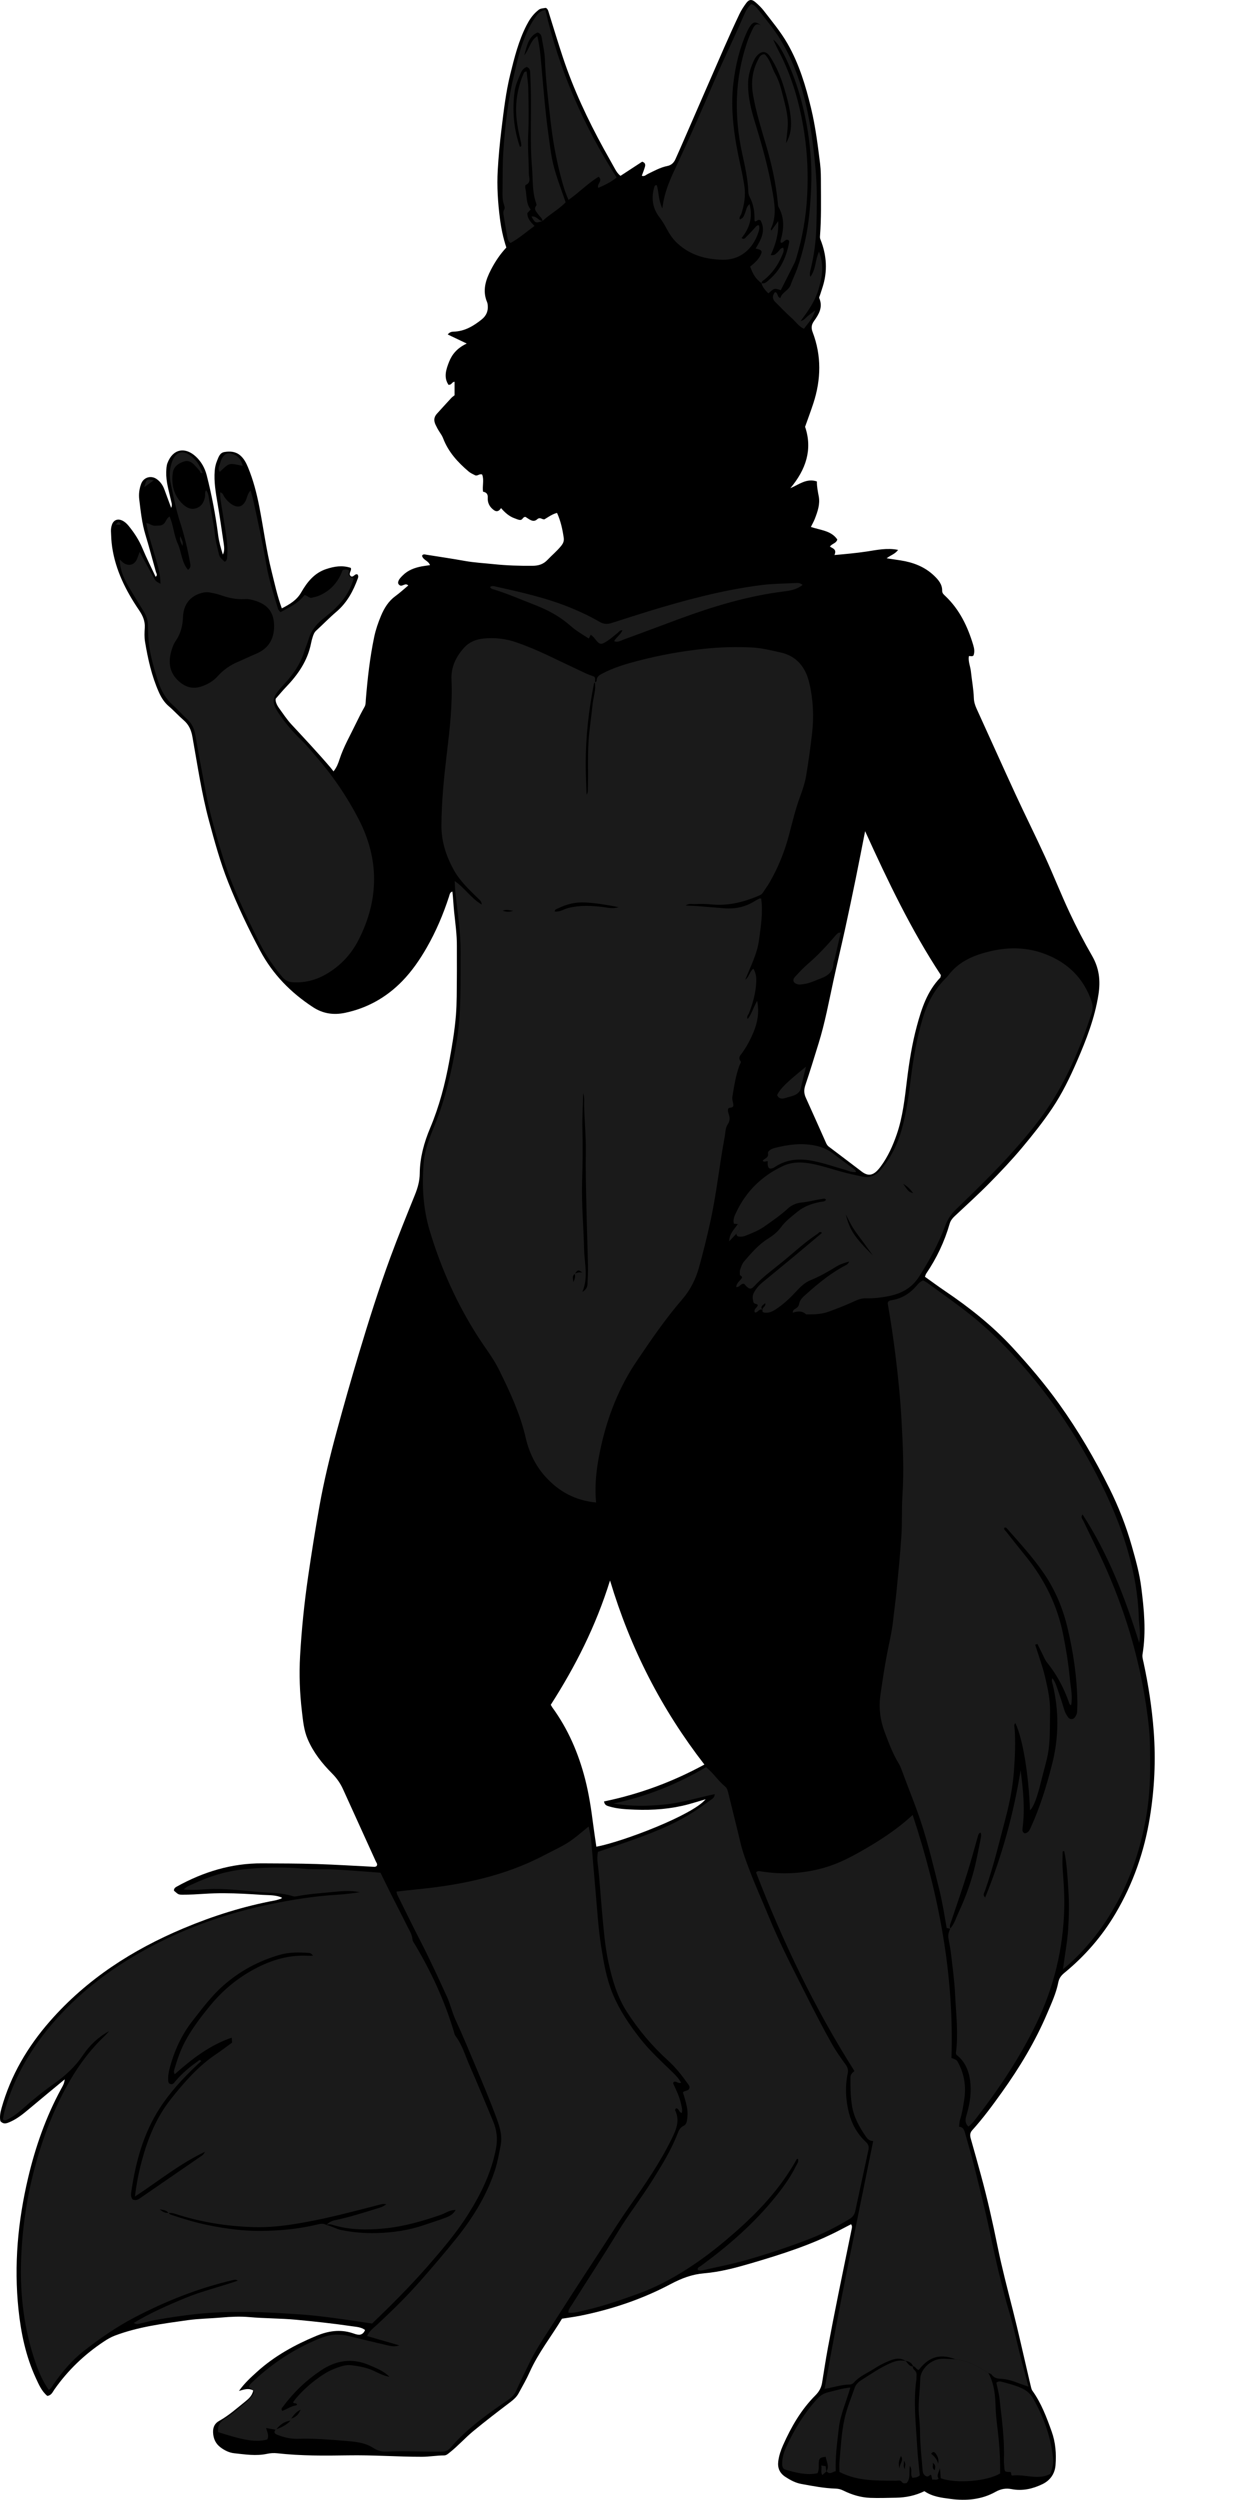 <?xml version="1.0" encoding="utf-8"?>
<!-- Generator: Adobe Illustrator 24.1.2, SVG Export Plug-In . SVG Version: 6.00 Build 0)  -->
<svg version="1.1" id="Layer_1" xmlns="http://www.w3.org/2000/svg" xmlns:xlink="http://www.w3.org/1999/xlink" x="0px" y="0px"
	 viewBox="0 0 1350.72 2704.46" enable-background="new 0 0 1350.72 2704.46" xml:space="preserve">
<g>
	<path d="M274.09,2586.18c-4.93-2.77-9.43-1.25-15.48,0.5c6.31-8.76,12.93-14.67,19.42-20.56c18.94-17.19,41.1-29.35,64.54-39.09
		c12.45-5.18,25.47-7.32,38.96-2.87c4.42,1.46,9.82,3.92,13.16-2.4c0.14-0.27,0.17-0.6,0.31-1.08c-4.18-3.12-9.39-3.29-14.16-3.99
		c-20.04-2.95-40.17-5.13-60.35-7.02c-16.91-1.58-33.87-1.36-50.78-2.87c-9.81-0.88-19.84-0.42-29.78,0.46
		c-12.25,1.09-24.59,1.16-36.8,2.88c-26.64,3.75-53.35,7.09-78.75,16.68c-4.09,1.54-7.79,3.69-11.42,6.07
		c-21.37,14.07-39.52,31.43-54.21,52.41c-1.85,2.65-3.03,6.1-7.51,6.8c-6.1-4.98-9.27-12.41-12.52-19.46
		c-10.81-23.49-16.02-48.48-18.71-74.09c-5.06-48.17-0.65-95.63,10.46-142.61c7.91-33.46,19.19-65.66,35.66-95.95
		c1.51-2.77,3.42-5.52,3.92-10.41c-13.63,11.3-26.17,21.56-38.54,32c-6.64,5.6-13.37,11.03-21.45,14.41
		c-3.09,1.29-6.34,2.5-9.59-1.12c-1.03-4.35-0.21-9.11,1.17-14.03c9.97-35.64,28.29-66.64,52.5-94.25
		c39.84-45.45,89.27-77.22,144.61-100.45c31.98-13.42,64.87-23.79,98.99-30.13c1.63-0.3,3.21-0.87,4.79-1.36
		c0.92-0.29,2.07-0.18,2.6-1.65c-6.61-2.99-13.84-2.56-20.85-2.98c-6.96-0.42-13.94-0.9-20.89-1.23c-13.95-0.66-28-0.86-41.92,0.06
		c-7.96,0.53-15.9,1-23.87,0.97c-4.6-0.02-4.6-0.23-9.29-4.3c-0.26-2.46,1.48-3.63,3.21-4.58c28.7-15.88,59.19-25.22,92.24-25.03
		c19.65,0.12,39.31,0.11,58.95,0.73c20.9,0.67,41.79,2.03,62.68,3.05c0.61,0.03,1.24-0.35,1.89-0.55c1.95-1.98,0.18-3.77-0.55-5.38
		c-11.78-26.05-23.68-52.05-35.48-78.08c-2.92-6.44-6.84-11.99-11.88-17.06c-10.84-10.88-20.29-22.77-26.42-37.18
		c-4.14-9.74-5.01-19.97-6.21-30.13c-2.35-19.85-3.09-39.86-1.96-59.79c1.64-28.84,4.57-57.58,8.75-86.2
		c3.69-25.31,7.68-50.54,12.18-75.72c4.85-27.2,11.37-53.99,18.59-80.6c7.66-28.21,15.65-56.35,24.05-84.35
		c10.51-35.02,21.49-69.92,34.12-104.24c8.38-22.77,17.52-45.26,26.6-67.76c3.02-7.49,5.14-14.88,5.22-23.11
		c0.18-17.15,4.67-33.49,11.3-49.24c9.86-23.41,16.21-47.81,20.77-72.74c2.99-16.35,5.79-32.76,7.1-49.32
		c1.05-13.24,0.83-26.58,0.99-39.88c0.14-11.63-0.06-23.26,0.02-34.89c0.09-12.34-1.66-24.55-2.94-36.76
		c-0.76-7.27-1.01-14.58-1.9-22.16c-2.75,0.78-2.91,3.12-3.57,5.17c-6.26,19.33-14.15,37.97-24.27,55.6
		c-7.47,13.01-16.03,25.45-26.45,36.15c-17.06,17.54-37.84,29.27-61.93,34.3c-12.03,2.51-23.57,1.08-34.41-5.98
		c-24.19-15.75-43.72-35.6-57.39-61.17c-12.88-24.08-24.51-48.71-34.61-74.09c-8.63-21.69-14.76-44.13-20.82-66.6
		c-8.05-29.87-12.47-60.49-17.93-90.88c-1.29-7.17-3.85-13.06-9.53-17.93c-5.54-4.75-10.41-10.27-16.01-15.03
		c-4.85-4.13-8.2-9.41-10.83-15.35c-7.73-17.49-11.84-35.93-14.93-54.64c-0.81-4.88-0.56-9.99-0.26-14.97
		c0.45-7.35-2.21-13.14-6.34-19.22c-14.1-20.78-25.3-42.99-28.99-68.24c-0.82-5.58-1.06-11.26-1.27-16.9c-0.09-2.28,0.29-4.7,1-6.87
		c1.7-5.24,6.17-7.06,11.1-4.77c2.78,1.29,5.01,3.32,6.91,5.65c6.13,7.49,11.36,15.47,15.11,24.52
		c4.31,10.37,9.42,20.41,14.26,30.78c2.43-2.02,0.75-3.7,0.29-5.33c-3.75-13.44-7.34-26.94-11.38-40.3
		c-3.79-12.51-5.09-25.39-6.68-38.25c-0.7-5.67,0.08-11.33,2.06-16.7c2.68-7.27,10.9-9.58,17.1-5.01c3.89,2.87,6.45,6.65,8.09,11.15
		c2.35,6.45,4.75,12.87,7.33,19.86c1.46-3.4,0.26-5.83-0.3-8.41c-2.18-10.04-5.4-19.92-5.05-30.4c0.11-3.35,0.17-6.7,1.38-9.84
		c6.08-15.77,19.35-17.31,30.59-6.94c5.93,5.47,9.83,12.4,11.87,20.41c5.43,21.27,9.51,42.77,12.33,64.54
		c0.92,7.13,2.9,14.13,5.12,21.16c1.99-3.88,1.5-7.94,0.92-11.9c-2.11-14.45-4.19-28.9-6.63-43.3c-2-11.81-4.1-23.55-3.1-35.63
		c0.31-3.72,1.07-7.2,2.48-10.61c1.65-4.01,2.98-8.69,7.85-9.51c5.95-1,11.98-0.77,17.06,3.46c4.25,3.54,6.62,8.24,8.68,13.2
		c5.62,13.57,9.27,27.69,12.1,42.08c4.62,23.46,7.6,47.23,13.42,70.46c3.3,13.19,6.09,26.53,11.04,39.94
		c8.36-4.38,16.01-8.68,20.97-17.31c6.34-11.02,14.14-21,27.11-25.26c8.68-2.85,17.31-4.33,26.54-1.26
		c1.46,3.08-3.41,6.36,0.27,9.18c2.82,1.26,4.12-3.29,6.98-2.06c0.99,1.21,0.99,2.59,0.54,3.84c-5,13.94-11.77,26.65-23.34,36.5
		c-7.6,6.46-14.53,13.69-21.9,20.43c-2.11,1.93-2.96,4.36-3.77,6.86c-0.71,2.21-1.32,4.47-1.76,6.75
		c-3.71,19.01-14.22,34.08-27.35,47.69c-3.45,3.58-6.6,7.45-10.91,12.34c-0.57,2.83,1.09,6.77,3.69,10.34
		c4.31,5.91,8.34,12.12,13.29,17.46c14.26,15.39,28.62,30.68,42.25,46.63c1.08,1.26,2.04,2.61,3.32,4.24
		c3.53-4.38,5.13-8.83,6.51-13.09c4.44-13.71,11.7-26.06,17.86-38.94c2.87-6,5.91-11.93,9.18-17.72c1.43-2.53,1.2-5.09,1.41-7.71
		c1.86-22.85,4.39-45.63,9.09-68.08c1.62-7.76,4.27-15.41,7.33-22.74c3.47-8.3,8.13-15.96,15.73-21.47c4.8-3.48,9.18-7.55,13.8-11.4
		c-3.09-3.09-5.64,0.86-8.54,0.14c-1.58-0.66-2.73-2.12-2.4-3.79c0.59-3.03,2.91-5.18,5-7.27c5.62-5.64,12.77-8.26,20.41-9.73
		c2.82-0.54,5.69-0.84,9.03-1.33c-1.62-4.93-7.46-5.37-8.58-10.16c0.94-2.14,2.98-1.43,4.93-1.11c13.76,2.21,27.56,4.21,41.27,6.68
		c10.49,1.89,21.09,2.42,31.65,3.53c13.91,1.47,27.86,1.87,41.85,1.75c6.31-0.06,11.51-1.61,16.05-6.39
		c4.79-5.04,10.2-9.49,14.63-14.93c2.22-2.72,3.49-5.27,2.95-9.01c-1.33-9.2-3.27-18.16-7.26-26.92c-5.31,1.45-9.32,4.41-13.45,6.9
		c-2.68,0.75-4.69-3.01-8.12,0.11c-4.28,3.89-8.58-0.23-12.46-2.61c-2.81-0.5-3.08,3.25-5.7,3.26c-2.13,0.01-3.82-0.99-5.69-1.61
		c-6.18-2.05-10.86-6.27-15.18-11.24c-2.23,3.59-4.8,4.29-7.64,2.27c-4.66-3.31-7.1-7.87-6.73-13.7c0.22-3.51-1.3-5.63-5.08-6.29
		c-1-6.15,1.35-12.53-0.95-18.54c-2.9-1.36-5.13,2.05-7.71,0.73c-2.36-1.21-4.88-2.29-6.87-3.98c-11.8-9.98-22.04-21.18-27.67-35.95
		c-0.93-2.44-2.44-4.71-3.9-6.91c-1.66-2.5-3.05-5.08-4.32-7.82c-2.09-4.49-1.79-8.31,1.53-11.94c5.16-5.65,10.27-11.35,15.48-16.96
		c1.12-1.21,2.55-2.12,3.58-2.95c0-5.32,0-9.94,0-14.6c-2.78-0.13-2.95,3.59-6.56,3.3c-5.4-8.05-2.69-16.42,0.54-24.7
		c3.39-8.7,9.27-15.31,19.19-19.97c-7.55-3.6-13.86-6.61-20.55-9.81c1.83-2.4,3.93-3,6.15-3.05c11.96-0.28,21.52-5.96,30.53-13.16
		c5.18-4.15,7.29-9.32,6.56-15.78c-0.11-0.98-0.25-2.01-0.64-2.91c-5.34-12.57-1.58-24.07,4.22-35.27
		c4.45-8.59,9.77-16.62,16.59-23.9c-3.37-10.19-5.56-20.63-6.91-31.07c-2.25-17.47-3.42-35.12-2.39-52.76
		c0.85-14.57,2.2-29.13,3.97-43.62c2.46-20.1,4.73-40.27,9.59-59.97c4.46-18.07,8.97-36.16,17.54-52.91
		c2.92-5.71,6.32-10.94,11.17-15.16c3.32-2.89,3.32-2.9,9.8-3.81c2.33,1.25,2.67,3.6,3.37,5.83c4.95,15.87,9.77,31.79,15,47.57
		c11.44,34.52,26.85,67.3,44.31,99.14c4,7.29,8.19,14.48,12.17,21.78c1.45,2.66,3.04,5.14,5.92,7.44
		c7.86-5.13,15.85-10.35,23.49-15.34c3.7,1.22,3.56,3.6,2.88,5.91c-0.91,3.11-2.15,6.13-3.3,9.36c2.93,1.01,4.61-1.08,6.49-1.98
		c6.9-3.32,13.58-7.11,21.19-8.63c4.29-0.85,7-3.54,8.72-7.33c3.02-6.67,5.94-13.37,8.86-20.08c14.62-33.53,29.17-67.1,43.85-100.6
		c5.34-12.18,10.83-24.29,16.54-36.3c1.98-4.17,4.57-8.12,7.31-11.85c3.09-4.2,6.02-4.48,10.04-1.02c3.26,2.81,6.45,5.84,9.06,9.25
		c8.91,11.6,18.34,22.82,25.66,35.59c12.54,21.9,19.71,45.74,25.53,70.05c4.73,19.72,7.23,39.85,9.73,59.95
		c0.9,7.24,0.86,14.63,0.88,21.95c0.07,18.65,0.44,37.31-0.98,55.93c-0.1,1.34-0.14,2.42,0.39,3.75c6.93,17.19,8.04,34.66,2.19,52.4
		c-0.83,2.53-1.66,5.06-2.45,7.6c-0.39,1.25-1.33,2.8-0.92,3.74c4.13,9.63-0.36,17.25-5.62,24.61c-2.73,3.82-3.44,7.21-1.62,11.97
		c9.77,25.55,9.24,51.39,0.81,77.19c-2.68,8.21-5.73,16.3-8.94,25.36c8.35,24.58,0.84,46.45-15.97,66.46
		c9.28-3.91,17.48-11.06,28.73-7.36c-0.02,5.97,1.09,11.09,2.05,16.27c1.55,8.43-1.27,16.47-4.3,24.27
		c-1.07,2.75-2.57,5.33-4.23,8.71c10.34,3.53,22.06,3.89,28.61,13.62c-1.32,4.36-5.68,4.24-8.01,7.61c2.76,1.94,7.87,2.86,4.87,9.18
		c12.24-1.1,23.66-2.13,35.04-3.84c10.98-1.65,21.96-4.18,33.88-1.74c-3.37,4.61-8.14,5.7-12.4,9.09
		c5.39,0.81,10.12,1.49,14.84,2.22c13.76,2.13,26.37,6.84,36.6,16.68c4.61,4.44,8.77,9.25,8.66,16.17
		c-0.04,2.79,1.75,4.16,3.41,5.74c15.44,14.64,24.22,33.05,30.22,53.09c1.19,3.98,1.69,7.71,0.21,11.33
		c-1.66,1.42-3.23,0.19-4.94,0.62c-0.97,5.7,1.63,11.04,2.21,16.6c0.99,9.57,2.86,19.04,3.16,28.71c0.12,3.99,1.26,7.78,2.96,11.5
		c14.1,30.84,27.92,61.81,42.13,92.59c10.45,22.64,21.63,44.94,32,67.62c9.13,19.95,17.18,40.4,26.48,60.27
		c7.46,15.94,15.57,31.63,24.37,46.87c7.75,13.42,9.31,26.9,6.91,42.11c-3.99,25.3-13.1,48.67-23.18,71.89
		c-7.7,17.74-16.09,35.06-26.92,51.15c-10.05,14.93-21.22,28.96-32.78,42.74c-11.14,13.27-23.04,25.85-35.19,38.16
		c-12.15,12.31-25.01,23.92-37.62,35.77c-2.48,2.33-4.38,4.78-5.36,8.18c-5.56,19.33-14.11,37.28-25.4,53.93
		c-0.54,0.8-0.73,1.84-1.31,3.36c7.19,5.11,14.34,10.42,21.71,15.4c26.55,17.94,51.54,37.74,73.3,61.37
		c17.79,19.32,34.75,39.27,50.11,60.68c20.82,29.02,38.72,59.69,54.58,91.56c9.92,19.94,18.01,40.65,24.13,62.17
		c4.18,14.73,8.31,29.45,10.25,44.6c3.08,24.07,5.43,48.24,1.43,72.48c-0.51,3.07,0.4,5.88,1.04,8.82
		c5.34,24.72,9.18,49.62,11.06,74.9c2.31,31.03,0.83,61.69-4.11,92.38c-5.99,37.24-18.13,72.15-37.3,104.58
		c-14.53,24.57-33.04,45.84-55.08,63.96c-3.48,2.86-5.85,5.67-6.78,10.4c-2.31,11.78-7.39,22.7-12.07,33.7
		c-12.94,30.46-29.9,58.59-49.12,85.44c-10.07,14.07-20.3,28.01-31.94,40.84c-2.62,2.88-2.59,5.73-1.6,9.19
		c3.76,13.09,7.37,26.23,10.97,39.37c6.94,25.3,12.66,50.89,17.88,76.6c4.77,23.47,10.85,46.6,16.74,69.8
		c5.72,22.54,10.73,45.26,16.04,67.9c1.21,5.16,2.37,10.34,3.64,15.48c0.31,1.26,0.74,2.6,1.49,3.64
		c9.6,13.41,15.27,28.66,20.77,44.01c4.24,11.83,5.13,24.03,4.19,36.37c-0.71,9.34-5.8,16.5-14,20.5
		c-10.56,5.14-21.8,7.79-33.8,5.42c-5.96-1.18-11.47-0.17-17.16,3.01c-15.05,8.42-31.64,9.86-48.43,7.66
		c-9.82-1.28-19.88-2.4-28.53-8.41c-9.73,4.78-20,6.91-30.67,7.08c-9.33,0.15-18.67,0.53-27.98,0.16
		c-10.06-0.4-19.67-3.26-28.69-7.71c-2.75-1.36-5.33-2.18-8.44-2.28c-12.66-0.38-25.07-2.79-37.49-5.07
		c-6.36-1.17-11.91-4.18-17.22-7.65c-6.17-4.03-8.65-9.67-7.65-17.1c0.81-6.03,2.73-11.71,5.14-17.13
		c8.82-19.86,19.6-38.54,35.1-54.04c3.94-3.94,6.32-8.28,7.19-13.67c2.01-12.44,3.89-24.91,6.19-37.3
		c3.57-19.27,7.36-38.51,11.23-57.73c4.78-23.77,9.75-47.5,14.59-71.26c0.32-1.57,0.73-3.27-0.7-5.07c-3.38,1.76-6.9,3.55-10.39,5.4
		c-31.05,16.43-64.3,27-97.84,36.84c-16.62,4.87-33.45,9.37-50.61,10.8c-13.39,1.12-24.7,5.49-36.4,11.69
		c-30.69,16.26-63.44,27.29-97.52,34.18c-6.49,1.31-13.09,2.14-20.07,3.26c-11.54,19.2-25.7,36.97-34.99,57.78
		c-3.52,7.88-7.88,15.38-12.01,22.98c-2.09,3.85-5.23,6.69-8.77,9.37c-13.51,10.24-26.97,20.57-40.06,31.34
		c-8.98,7.38-16.7,16.21-25.88,23.42c-1.85,1.45-3.45,3.03-6.04,3.04c-7.98,0.02-15.85,1.46-23.88,1.47
		c-26.61,0.02-53.16-2.02-79.79-1.56c-25.62,0.45-51.26,0.61-76.81-2.25c-3.58-0.4-7.39-0.17-10.92,0.59
		c-11.98,2.58-23.85,0.65-35.7-0.62c-5.29-0.57-10.18-2.97-14.54-6.19c-5.47-4.04-7.96-9.51-8.26-16.28
		c-0.24-5.57,1.77-9.87,6.52-12.49c10.26-5.67,18.92-13.45,27.97-20.71C268.94,2595.3,272.87,2592.11,274.09,2586.18z
		 M936.32,899.21c-3.34,16.91-6.59,33.84-10.04,50.72c-3.79,18.53-7.67,37.04-11.72,55.51c-4.05,18.48-8.48,36.87-12.5,55.35
		c-4.93,22.69-9.14,45.56-16.02,67.79c-4.71,15.23-9.36,30.47-14.45,45.57c-1.61,4.77-1.51,8.91,0.53,13.4
		c7.28,16.02,14.4,32.11,21.57,48.17c0.8,1.8,1.52,3.47,3.3,4.79c11.99,8.94,23.82,18.09,35.76,27.08
		c6.26,4.71,11.27,4.33,16.68-1.12c1.4-1.41,2.65-2.98,3.83-4.58c7.77-10.52,13.03-22.28,17.28-34.59
		c6.55-18.99,8.65-38.86,11.06-58.56c2.42-19.83,5.54-39.42,10.73-58.7c5.13-19.06,11.19-37.63,25.31-52.33
		c0.39-0.4,0.33-1.22,0.7-2.74C986.26,1006.29,960.94,953.36,936.32,899.21z M762.38,1909.03
		c-46.51-60.07-80.01-125.34-102.14-199.19c-15.38,49.55-37.62,93.14-64.14,134.53c0.72,1.23,1.14,2.11,1.7,2.89
		c17.06,23.41,28.26,49.49,35.46,77.43c4.15,16.1,6.61,32.48,8.71,48.94c1.03,8.11,2.31,16.19,3.48,24.29
		c28.45-5.34,104.42-34.27,118.26-51.38c-6.29,1.87-12.27,3.77-18.32,5.41c-19.11,5.17-38.63,6.66-58.31,5.87
		c-9.25-0.37-18.57-0.76-27.58-3.43c-2.6-0.77-5.19-1.39-5.74-5.46C691.6,1941.12,727.53,1927.99,762.38,1909.03z"/>
	<path fill="#1A1A1A" d="M643.76,737.88c1.16,0.09,1.98-0.55,1.98-1.59c0.01-3.99,2.62-5.72,5.71-7.36
		c12.44-6.63,25.85-10.58,39.37-14.1c23.5-6.11,47.32-10.44,71.53-12.94c17.28-1.79,34.51-2.27,51.8-1.38
		c10.31,0.53,20.3,3.09,30.38,5.29c18,3.92,27.36,16.39,31.28,32.66c4.35,18.09,5.23,36.67,3.05,55.42
		c-1.76,15.19-3.81,30.3-6.37,45.37c-1.28,7.57-3.66,14.78-6.33,21.96c-5.1,13.73-8.5,27.99-12.22,42.14
		c-4.76,18.15-11.76,35.34-21.13,51.56c-2.15,3.72-4.79,7.16-7.09,10.8c-1.36,2.15-3.58,2.98-5.69,3.86
		c-15.87,6.57-32.19,10.57-49.58,8.95c-5.94-0.56-11.97-0.76-17.92-0.43c-3.2,0.17-6.68-1.01-10.47,1.56
		c4.99,0.25,9.27,0.36,13.53,0.69c9.6,0.73,19.19,1.61,28.79,2.34c12,0.91,23.13-1.74,33.29-8.3c1.39-0.89,2.91-1.58,4.4-2.31
		c0.25-0.12,0.64,0.02,1.74,0.08c2.16,15.08-0.32,30-2.33,44.97c-2.06,15.25-9.28,28.67-14.82,42.76c4.18-2.88,4.32-8.42,8.7-11.89
		c2.78,4.51,3.34,9.23,3.15,14.09c-0.46,11.76-3.52,22.92-7.77,33.82c-0.78,2.01-3.04,3.8-1.51,6.51
		c4.35-5.37,5.96-12.24,10.27-19.63c2.45,13.03,0.28,23.58-3.89,33.7c-3.29,7.98-7.33,15.64-12.42,22.71
		c-1.81,2.52-4.69,4.98-1.7,8.78c1.06,1.35-0.57,3.1-1.14,4.62c-4.08,10.97-5.82,22.47-7.68,33.95c-0.56,3.45,1.11,6.53,1.06,9.48
		c-0.7,3.52-4.44,1.24-5.63,3.62c-0.67,2.29,0.28,4.49,0.94,6.67c1.12,3.71,0.84,6.77-1.51,10.27c-2.57,3.82-2.36,8.86-3.21,13.41
		c-5.76,31-8.94,62.43-15.85,93.24c-3.57,15.9-7.42,31.72-11.77,47.43c-3.61,13.04-9.37,24.74-18.28,35.05
		c-18.31,21.19-34.07,44.27-49.69,67.46c-18.66,27.71-30.64,58.19-37.98,90.56c-4.55,20.06-7.59,40.35-5.58,61.79
		c-22.4-2.13-40.22-11.73-54.8-27.84c-11-12.15-17.83-26.59-21.44-42.3c-5.95-25.89-17.08-49.56-28.7-73.18
		c-6.22-12.66-14.87-23.6-22.44-35.32c-23.25-36.02-40.55-74.79-52.81-115.79c-7.14-23.88-8.42-48.46-6.43-73.15
		c1.13-14.06,6.4-27.14,11.7-40.07c11.93-29.1,18.72-59.46,23.9-90.39c5.38-32.11,4.08-64.34,4.38-96.6
		c0.2-22.02-3.27-43.68-5.69-65.45c-0.4-3.6-0.43-7.25-0.7-12.22c11.05,7.54,17.69,18.69,29.25,25.41c-0.27-3.83-2.44-5.15-4.2-6.88
		c-9.75-9.54-19.7-18.86-26.36-31.1c-8.08-14.86-13.14-30.29-13.06-47.49c0.12-26.32,2.75-52.37,5.89-78.45
		c3.18-26.41,6.18-52.87,4.98-79.6c-0.6-13.29,4.76-24.49,13.62-34.31c5.74-6.36,12.95-9.14,21.06-9.97
		c12.05-1.23,23.88,0.1,35.37,4.06c11.34,3.9,22.36,8.57,33.2,13.66c13.85,6.51,27.62,13.19,41.48,19.69
		c3.27,1.53,6.73,2.65,9.83,3.85c1.63,2.07,0.66,4.11,0.75,6.04c-0.39,0.52-1.01,1-1.12,1.57c-5.66,28.64-8.95,57.53-8.93,86.74
		c0.01,11.05,0.62,22.11,0.95,33.16c1.11-1.3,1.28-2.58,1.33-3.87c0.82-20.88-0.7-41.81,1.56-62.69c1.14-10.53,2.62-21.01,3.7-31.54
		C642.29,753.62,645.29,745.96,643.76,737.88z M621.9,1377.99c3.54-1.47,4.71-1.65,8.32-1.28c-4.27-3.2-4.92-3.09-8.1,1.46
		c-3.51,2.52-1.66,5.91-1.53,9.02C621.67,1384.22,623.28,1381.31,621.9,1377.99z M631.11,1182.73c-0.07,12.93-1.13,25.78-0.76,38.74
		c0.54,18.6,0.25,37.24-0.31,55.87c-0.75,24.89,1.58,49.75,2.14,74.63c0.34,14.99,4.83,30.06-1.91,45.78c4-2.54,5.41-5.14,5.55-8.26
		c0.31-6.64,0.69-13.29,0.54-19.92c-0.48-22.6-1.29-45.19-1.76-67.79c-0.39-18.61-0.86-37.23-0.57-55.83
		c0.26-16.65-1.43-33.19-1.81-49.8C632.12,1191.68,632.82,1187.13,631.11,1182.73z M669.6,981.45c-12.99-2.6-24.69-4.5-36.56-5.1
		c-10.13-0.51-19.77,1.8-28.83,6.3c-1.4,0.69-3.68,0.92-3.83,3.49c5.62,0.68,9.82-2.58,14.55-3.79c12.45-3.18,24.99-2.61,37.57-1.08
		C657.71,981.9,662.89,983.48,669.6,981.45z M555.4,985.31c-3.51-0.17-6.97-1.92-11.28,0.02
		C548.61,986.83,552.07,986.64,555.4,985.31z"/>
	<path fill="#1A1A1A" d="M118.19,2197.38c-11.87,6.37-21.2,15.38-28.4,26.05c-8.36,12.39-18.89,22.12-30.96,30.61
		c-12.24,8.62-23.85,18.06-35.03,28.03c-4.97,4.43-10.34,8.35-16.37,11.28c-1.22,0.59-2.42,1.02-4.37-0.34
		c0.64-3.07,1.15-6.59,2.11-9.98c11.29-39.9,32.54-73.91,60.74-104.04c30.63-32.72,66.71-57.7,106.57-77.7
		c37.98-19.05,77.86-32.44,119.38-41.07c24.41-5.08,49-8.95,73.93-10.42c7.93-0.47,15.82-1.51,23.71-2.65
		c-10.64-2.3-21.32-1.05-31.93-0.02c-12.23,1.19-24.51,2.03-36.6,4.43c-1.27,0.25-2.74,0.32-3.94-0.07
		c-11.87-3.86-24.34-3.55-36.5-4.56c-18.87-1.57-37.74-4.24-56.78-3.06c-7.93,0.49-15.87,1.16-24.98,0.34
		c3.48-3.55,7.3-4.67,10.69-6.25c17.27-8.08,35.38-13.68,54.34-15.61c21.51-2.19,43.08-2.73,64.72-0.67
		c11.57,1.1,23.3,0.31,34.93,0.93c15.85,0.85,31.67,2.23,48.39,3.45c3.87,7.88,7.73,15.9,11.73,23.86
		c5.51,10.97,11.22,21.84,16.63,32.86c2.46,5.02,5.81,9.69,6.28,15.62c0.15,1.83,1.6,3.61,2.62,5.31
		c17.61,29.51,31.92,60.49,41.89,93.43c0.57,1.9,0.92,4.05,2.06,5.57c7.33,9.71,10.52,21.39,15.33,32.26
		c8.74,19.75,16.83,39.79,25.21,59.7c3.95,9.4,5.23,18.78,3.32,29.16c-4.79,26.03-16.06,49.16-29.9,71.24
		c-12.4,19.79-27.47,37.55-42.76,55.13c-19.44,22.35-40.32,43.29-61.54,63.57c-14.51-2.11-28.54-4.33-42.63-6.16
		c-11.52-1.5-23.07-2.92-34.66-3.68c-19.21-1.26-38.45-2.59-57.69-2.71c-18.84-0.12-37.71,0.31-56.52,2.41
		c-14.55,1.62-28.99,3.77-43.37,6.37c-5.22,0.94-10.33,2.47-15.52,3.6c-2.18,0.47-4.44,1.5-7.56-0.47
		c17.7-10.77,36.16-18.8,54.75-26.58c18.62-7.79,38.35-12.37,57.78-19.12c-1.8-1.44-3.15-1.14-4.42-0.85
		c-37.78,8.75-73.49,22.85-107.79,40.87c-19.24,10.11-36.93,22.4-54.01,35.69c-12.99,10.11-23.48,22.54-32.9,35.94
		c-1.52,2.16-2.51,4.74-5.4,6.48c-6.28-9.07-10.72-19.04-14.29-29.41c-12.28-35.62-16.88-72.45-15.66-109.9
		c1.11-34.27,5.95-68.1,14.85-101.34c6.9-25.78,15.85-50.71,27.65-74.63c12.44-25.24,27.66-48.49,48.28-67.92
		C115.21,2200.82,116.65,2199.05,118.19,2197.38z M182.32,2394.26c-1.94-3.09-5.04-3.14-9.41-4.05c3.6,3.18,6.36,4.25,9.65,3.78
		c0.56,1.35,1.7,1.81,3.01,2.25c13.15,4.4,26.43,8.38,40.02,11.15c18.83,3.83,37.96,6.35,57.09,6.17
		c20.13-0.19,40.3-2.04,60.03-6.74c3.55-0.85,7.07-1.91,10.5,0.36c5.54,1.09,10.36,4.2,15.95,5.37c12.74,2.66,25.55,3.68,38.53,3.34
		c17.67-0.47,34.96-3,51.72-8.8c7.82-2.7,15.77-5.07,23.47-8.06c3.76-1.46,7.6-3.39,10.26-8.08c-6.5-0.14-10.79,3.38-15.63,5.06
		c-20.09,6.98-40.39,12.87-61.7,14.9c-18.6,1.77-37.03,1.77-55.1-3.67c-2.67-0.8-5.1-1.38-7.64,0.06c2.58-2.7,5.49-4.5,9.32-5.28
		c15.64-3.19,30.81-8.16,46.06-12.79c3.31-1,6.69-2.03,9.59-4.49c-2.91-0.85-5.4-0.01-7.97,0.67c-9.31,2.46-18.66,4.75-27.98,7.17
		c-19.28,5.02-38.72,9.35-58.33,12.74c-16.34,2.83-32.92,4.67-49.52,4.15c-28.97-0.91-57.43-5.41-85.05-14.52
		C186.92,2394.2,184.67,2393.91,182.32,2394.26z M146.04,2376.37c1.79-14.56,4.28-27.13,7.71-39.64
		c6.57-23.95,15.79-46.48,31.39-66.08c14.53-18.26,29.8-35.73,49.45-48.81c5.76-3.84,11.23-8.12,16.61-12.03
		c-0.15-1.94-0.27-3.42-0.41-5.33c-23.94,8.17-43.24,23.18-61.62,39.51c-1.39-2.09-0.88-3.76-0.42-5.32
		c3.03-10.19,6.36-20.25,11.38-29.71c7.38-13.87,16.8-26.26,26.68-38.4c12.53-15.39,27.21-28.14,44.45-38.02
		c19.09-10.95,39.24-17.76,61.56-16.68c1.83,0.09,3.67,0.01,5.89,0.01c-1.25-2.16-2.84-2.91-4.42-3.03
		c-10.65-0.82-21.31-0.92-31.68,2.08c-22.67,6.56-42.98,17.42-60.79,33.07c-12.85,11.29-22.92,24.94-33.38,38.24
		c-12.1,15.38-19.95,32.88-24.93,51.74c-1.21,4.57-1.81,9.12-1.4,13.81c0.13,1.45,0.95,2.46,2.31,2.92
		c1.38,0.47,2.62,0.03,3.61-0.96c0.7-0.7,1.28-1.52,1.93-2.28c6.93-8.19,15.03-15.06,23.8-21.17c1.11-0.77,2.16-2.71,4.04-0.47
		c-1.48,1.36-2.95,2.69-4.39,4.05c-15.27,14.43-29.54,29.76-40.9,47.5c-17.17,26.82-25.41,56.8-30.11,87.93
		c-0.53,3.54-1.39,7.24,1.22,10.3c4.34,1.81,7.1-0.83,10.11-2.9c21.88-15.08,43.79-30.11,65.67-45.19c0.65-0.45,0.99-1.34,2.6-3.64
		C194.13,2341.1,171.81,2359.55,146.04,2376.37z"/>
	<path fill="#1A1A1A" d="M1028.7,2086.71c-1.26-0.26-2.51-0.52-4.09-0.85c-2.46-13.95-4.65-28.05-8.09-41.91
		c-5.69-22.89-11.18-45.81-18.31-68.33c-6.53-20.61-14.95-40.49-22.33-60.76c-0.91-2.49-1.95-4.98-3.33-7.23
		c-6.45-10.57-10.68-22.15-15.04-33.62c-4.89-12.86-6.59-26.39-4.63-40.1c2.15-15.1,4.39-30.21,7.28-45.19
		c2.26-11.73,5.18-23.32,6.42-35.25c1.1-10.56,2.68-21.08,3.7-31.64c1.95-20.15,4.02-40.31,5.32-60.51
		c0.94-14.61,0.18-29.33,1.14-43.94c1.77-26.92,0.45-53.78-1.01-80.61c-1.28-23.55-3.63-47.04-6.56-70.48
		c-2.35-18.79-5.09-37.49-8.39-56.13c-0.1-0.56,0.39-1.23,0.68-2.05c0.72-0.4,1.53-1.17,2.43-1.29c11.02-1.48,19.94-6.64,27.29-14.9
		c2.17-2.44,4.23-5.19,7.9-6.68c1.46,0.85,3.25,1.68,4.8,2.82c15.82,11.63,31.99,22.81,47.29,35.09
		c26.31,21.1,49.2,45.64,70.41,71.86c25,30.9,46.41,64.09,64.73,99.28c14.3,27.47,26.52,55.83,34.93,85.72
		c6.41,22.79,10.59,45.94,11.27,69.66c0.25,8.52,2.4,16.98,0.44,27.63c-15.55-49.65-33.63-96.21-61.29-138.87
		c-2.41,3.2-0.05,5.03,0.81,6.85c8.23,17.44,17.11,34.6,24.88,52.24c17.6,39.94,30.87,81.28,39.09,124.24
		c3.06,16.01,5.56,32.1,7.13,48.27c1.28,13.18,1.13,26.53,1.2,39.8c0.11,19.3-1.12,38.54-4.58,57.56
		c-5.69,31.27-15.18,61.24-30.35,89.33c-8.42,15.58-18.01,30.32-29.4,43.84c-8.75,10.39-18.06,20.26-29.95,29.93
		c1.86-15.32,4.65-29.04,5.56-42.99c0.93-14.29,1.19-28.62,0.25-42.86c-0.92-13.98-1.49-28.11-4.52-42.08
		c-1.19,0.45-1.68,0.55-1.68,0.65c-0.04,6.27-0.45,12.57,0.03,18.8c1.09,14.27,2.09,28.51,1.71,42.84
		c-1.15,43.5-11.06,84.71-30.03,124.02c-17.6,36.46-39.79,69.84-64.43,101.74c-2.8,3.62-5.5,7.34-9.27,10.03
		c-4.26-3.99-3.2-8.47-1.88-12.93c3.04-10.28,4.86-20.76,4.22-31.48c-0.78-13.02-4.55-24.83-15.27-33.2
		c-0.24-0.77-0.68-1.42-0.6-2.01c2.87-21.27,0.11-42.49-0.88-63.69c-0.67-14.24-2.67-28.43-4.29-42.62
		c-0.67-5.93-1.76-11.81-2.88-17.68c-0.74-3.85,0.45-7.2,1.92-10.58c4.54-5.08,6.3-11.64,9.09-17.6
		c6.93-14.77,12.56-30.09,16.68-45.87c2.94-11.24,4.91-22.74,7.26-34.13c0.43-2.07,0.81-4.23-0.31-6.28c-2.16,1-2.4,2.64-2.87,4.27
		c-3.81,13.41-7.43,26.88-11.62,40.17c-5.5,17.43-11.44,34.72-17.31,52.03C1028.5,2081.65,1027.28,2084.02,1028.7,2086.71z
		 M1122.75,1778.5c-0.79,0.28-1.58,0.57-2.37,0.85c3.62,11.58,7.92,23,10.68,34.79c2.87,12.24,5.63,24.65,5.42,37.39
		c-0.21,12.31,0.08,24.68-1.03,36.92c-1.14,12.58-5.23,24.69-8.2,36.97c-4.59,18.98-8.42,29.35-12.47,33.09
		c-1.54-39.89-7.93-77.93-15.87-94.35c-1.93,1.98-0.89,4.32-0.74,6.46c1.05,14.99,0.35,30.03-0.72,44.91
		c-1.2,16.82-4.39,33.5-8.71,49.96c-7.08,26.99-13.52,54.14-22.83,80.49c-0.65,1.83-2.62,3.8,0.32,6.95
		c18.22-44.79,30.75-90.48,38.39-137.64c2.7,20.81,4.88,41.49,2.14,62.31c-0.32,2.44-0.35,4.71,2.33,5.86
		c3.41-0.44,4.85-2.66,6.21-5.63c10.26-22.46,17.52-45.88,23.54-69.8c7.22-28.65,7.4-57.16,0.47-85.79
		c-0.5-2.07-1.53-4.05-0.27-6.61c3.55,4.69,4.86,9.87,6.6,14.83c2.19,6.27,4.26,12.59,6.11,18.97c0.95,3.29,2.5,6.18,4.56,8.79
		c1.77,2.24,5.25,2.14,6.9-0.13c1.36-1.88,2.47-3.97,2.56-6.39c0.14-3.65,0.37-7.3,0.29-10.95c-0.55-27.01-4.45-53.63-10.72-79.82
		c-4.97-20.77-13.13-40.42-25.21-58.24c-11.98-17.67-26.48-33.27-40.48-49.27c-0.64-0.73-1.49-1.27-2.71-0.46
		c-0.7,1.82,1.05,2.8,1.89,3.87c7.17,9.17,14.46,18.25,21.76,27.32c19.93,24.78,33.72,52.51,40,83.79
		c3.14,15.62,5.73,31.34,7.2,47.21c0.91,9.85,3.33,19.64,1.55,29.65c-1.62-0.29-1.99-1.81-2.37-2.91
		c-5.54-15.81-13.29-30.35-23.87-43.42c-2.25-2.78-3.51-6.38-5.18-9.63C1126.16,1785.42,1124.47,1781.96,1122.75,1778.5z"/>
	<path fill="#1A1A1A" d="M298.66,2628.7c-3.24-0.57-6.47-1.14-10.69-1.88c1.22,4.3,3.51,8.26,1.27,12.41
		c-14.21,3.8-30.12-0.69-53.12-7.98c-0.94-6.72,1.91-11.36,7.66-14.75c8.06-4.76,14.76-11.34,22.07-17.11
		c2.07-1.64,3.85-3.69,5.57-5.71c4.87-5.71,4.67-6.7-2.17-11.19c0.59-1.12,0.94-2.52,1.83-3.38c20.23-19.67,43.19-35.37,69.03-46.74
		c8.21-3.61,16.6-6.92,25.89-6.57c3.67,0.14,7.25,0.45,10.85,1.35c14.18,3.54,28.4,6.9,42.64,10.22c3.87,0.9,7.81,1.76,12.72,0.05
		c-11.99-3.47-23.2-6.72-34.94-10.12c2.41-5.52,7.12-8.82,11.11-12.53c16.35-15.2,32.29-30.8,47-47.58
		c12.91-14.72,25.68-29.57,37.95-44.82c18.23-22.67,33.56-47.15,42.52-75.06c2.72-8.48,4.22-17.38,5.99-26.15
		c2.28-11.3-1.5-21.83-5.34-32.04c-6.56-17.42-13.7-34.63-20.96-51.78c-7.39-17.44-14.56-34.97-22.52-52.17
		c-3.73-8.07-5.62-16.97-9.36-25.13c-9.27-20.26-18.56-40.5-28.77-60.31c-8.54-16.56-16.69-33.31-24.97-50
		c-0.42-0.85-0.49-1.88-0.83-3.27c7.73-0.85,15.26-1.75,22.8-2.5c47.96-4.74,94.58-14.36,137.7-37.15
		c10.3-5.44,21.07-10.04,30.47-17.04c5.55-4.13,10.77-8.68,17.04-13.77c1.01,5.43,2.24,10.11,2.68,14.86
		c1.73,18.52,3.12,37.06,4.82,55.58c1.82,19.85,2.91,39.82,6.05,59.46c2.76,17.29,5.66,34.65,12.49,51.16
		c7.35,17.76,17.87,33.25,29.59,48.24c10.5,13.44,23.06,24.8,35.2,36.62c3.46,3.36,6.83,6.85,9.22,11.32
		c-3.32,1.55-5.26-2.47-8-0.73c-0.19,0.5-0.76,1.23-0.58,1.6c3.44,7.2,6.88,14.39,8.58,22.27c0.68,3.16,1.63,6.26,0.78,9.53
		c-3.34-0.5-2.87-4.85-6.13-5.01c-0.33,0.4-0.75,0.81-1.02,1.29c-0.15,0.26-0.17,0.71-0.05,0.97c5.53,11.3,0.84,21.4-4,31.26
		c-12.49,25.45-28.53,48.7-44.81,71.82c-9.56,13.59-18.46,27.65-27.53,41.57c-17.43,26.73-34.93,53.41-52.09,80.31
		c-9.82,15.41-20.43,30.36-28.58,46.79c-5.17,10.42-10.27,20.89-15.01,31.51c-1.86,4.17-4.5,6.98-8.24,9.55
		c-22.46,15.48-44.85,31.09-62.76,52.06c-2.56,3-5.59,4.3-9.58,4.36c-19.95,0.31-39.9-1.09-59.86-0.08
		c-4.93,0.25-9.66-0.93-14.09-3.85c-9.52-6.27-20.75-6.96-31.61-7.84c-16.55-1.33-33.14-2.76-49.8-2.16
		c-8.12,0.29-15.87-1.54-23.32-4.62c-2.84-1.18-3.11-3.17-1.03-5.44c5.76-2.13,11.4-4.45,16.06-9.66
		C308.05,2619.69,303.23,2622.84,298.66,2628.7z M421.62,2571.44c-6.92-6.79-14.44-9.34-21.56-12.49
		c-18.65-8.26-36.19-5.52-52.82,5.62c-15.89,10.64-29.53,23.62-40.87,39.02c-0.86,1.17-2.59,2.23-0.88,4.75
		c4.98-1.98,9.62-5.2,15.1-6.1c0.91-0.15,1.05-0.8,0.46-1.49c-0.86-1.36-3.27,0.16-3.82-1.93c7.55-10.62,21.21-22.91,34.55-31.09
		c4.26-2.61,8.78-4.67,13.5-6.33c4.73-1.67,9.67-3.14,14.55-2.57c8.53,1,17,2.48,24.97,6.23
		C409.69,2567.35,414.54,2570.13,421.62,2571.44z M325.46,2606.97c-3.87,1.64-6.64,4.45-10.37,9.68
		C321.81,2614.59,323.58,2610.72,325.46,2606.97z"/>
	<path fill="#1A1A1A" d="M764.17,1911.82c8.08,6.54,13.21,14.96,20.73,21.07c2.27,1.85,2.92,5.06,3.63,8.05
		c4.19,17.45,8.68,34.82,12.79,52.28c2.53,10.72,6.42,20.99,10.32,31.2c6.28,16.44,13.62,32.47,20.27,48.77
		c12.07,29.59,26.87,57.86,41.21,86.36c8.81,17.51,17.76,34.94,27.41,52c4.44,7.85,9.7,15.12,14.94,22.41
		c2.11,2.93,2.76,5.68,2.01,9.27c-2.96,14.24-2.24,28.57,1.29,42.52c3.05,12.05,9.09,22.94,18.29,31.5
		c2.96,2.75,3.62,5.18,2.86,8.69c-4.79,22.09-9.54,44.18-14.29,66.27c-0.81,3.75-2.71,6.37-6.17,8.46
		c-14.84,9-30.32,16.65-46.53,22.81c-21.76,8.26-43.85,15.57-66.22,21.91c-15,4.25-30.37,7.16-45.58,10.65
		c-1.96,0.45-3.95,0.66-5.9-0.18c-0.65-2.7,1.74-3.26,3.2-4.33c30.2-22.07,58.21-46.5,81.68-75.81
		c8.13-10.15,15.65-20.72,21.43-32.42c1.12-2.26,3.06-4.44,2.22-7.36c-1.34-0.88-1.63,0.39-1.98,1.03
		c-17.33,30.91-41.18,56.26-67.68,79.36c-12.8,11.16-25.98,21.82-39.97,31.46c-20.06,13.84-41.16,25.72-64.17,34.01
		c-18.15,6.54-36.36,12.89-55.18,17.23c-6.38,1.47-12.76,3.64-19.6,3.06c-0.28-3.59,2.01-5.82,3.5-8.18
		c16.65-26.46,33.84-52.59,50.09-79.29c11.59-19.04,25.3-36.6,37.11-55.46c10.25-16.36,20.45-32.73,27.44-50.84
		c1.32-3.42,2.7-6.58,6.47-8.39c3.76-1.8,3.76-5.99,4.17-9.54c0.85-7.43-1.24-14.49-3.24-21.53c-0.45-1.6-0.99-3.18-1.59-5.11
		c1.69-2.32,5.83-1.21,6.94-4.42c0.82-2.29-0.84-3.81-1.93-5.35c-6.33-8.96-13.05-17.48-21.31-24.93
		c-17.12-15.44-31.85-33.11-44.34-52.46c-10.58-16.4-15.94-35.03-20.02-53.93c-3.86-17.88-5.18-36.1-6.89-54.3
		c-1.65-17.52-2.52-35.12-4.72-52.59c-0.49-3.92-0.63-7.89,0.33-12.32c10.71-3.65,21.39-7.18,31.99-10.93
		c24.75-8.76,49.31-17.99,71.53-32.34c6.42-4.14,12.65-8.6,18.84-13.09c1.79-1.29,3.96-2.61,3.98-6.07
		c-18.22,3.81-35.86,9.43-54.34,11.25c-18.5,1.82-36.84,2.17-55.31-1.11C699.32,1943.69,732.46,1930.59,764.17,1911.82z"/>
	<path fill="#1A1A1A" d="M980.27,2554.33c-5.93-4.08-12.1-2.56-17.92-0.17c-5.51,2.26-10.93,5-15.92,8.26
		c-7.48,4.89-16.05,8.21-22.19,15.09c-1.11,1.24-2.56,2.23-4.32,2.23c-9.02,0.02-17.55,3.07-27.46,4.75
		c8.04-45.31,16.54-89.78,25.43-134.18c8.92-44.55,18.05-89.06,27.16-133.93c-4.18-0.15-6.19-2.43-7.78-4.72
		c-7.24-10.44-13.34-21.33-15.28-34.27c-1.49-9.94-1.64-19.84-1.54-29.82c0.03-3.14,1.62-4.77,4.3-6.98
		c-43.1-67.87-77.64-140.1-106.47-214.86c1.69-1.94,3.35-1.46,4.95-1.2c24.01,3.89,47.76,2.52,71-4.55
		c13.71-4.17,26.49-10.73,38.93-17.86c19.08-10.92,37.52-22.75,54.63-38.59c28.46,86.16,44.94,173.06,41.99,262.91
		c5.4,2.06,5.59,1.95,7.46,5.48c6.77,12.8,8.56,26.47,6.2,40.62c-1.14,6.86-2.07,13.79-4.3,20.46c-0.82,2.46-0.78,5.22-1.13,7.84
		c4.25,0.31,5.44,3.16,6.34,6.41c3.18,11.53,6.7,22.96,9.58,34.56c6.01,24.2,12.16,48.38,17.34,72.77
		c3.94,18.52,7.8,37.05,12.56,55.38c2.42,9.32,4.67,18.7,7.47,27.91c6.66,21.96,10.9,44.54,17.12,66.6
		c1.52,5.39,2.89,10.82,4.67,17.55c-4.11-1.43-7.39-2.45-10.58-3.7c-6.23-2.45-12.6-4.48-19.28-4.76
		c-4.16-0.17-7.51-1.04-10.04-4.59c-0.67-0.94-2.33-1.17-3.53-1.72c-10.92-6.94-22.02-13.45-35.3-14.73
		c-13.98-5.38-27.34-5.2-39.96,11.44c-2.82-0.21-3.46-3.92-6.35-4.04l0.32,0.4c-1.35-4.02-4.52-5.59-8.37-6.26L980.27,2554.33z"/>
	<path fill="#1A1A1A" d="M798.53,1324.25c-1.31-0.09-2.62-0.19-4.23-0.31c-1.22-4.44,0.59-8.35,2.42-12.21
		c10.8-22.83,27.69-39.47,50.57-50.21c10.9-5.11,22.12-4.38,33.23-2.09c10.06,2.08,19.86,5.4,29.79,8.11
		c7.69,2.1,15.46,3.82,23.28,5.43c8.37,1.72,14.55-1.56,19.39-7.19c11.22-13.05,18.72-28.32,23.25-44.83
		c4.93-17.94,7.35-36.41,9.65-54.85c2.67-21.44,6.39-42.65,12.48-63.43c4.85-16.56,12.48-31.45,24.65-43.84
		c1.16-1.19,2.4-2.33,3.39-3.65c11.5-15.29,28.08-22.02,45.76-26.15c20.12-4.7,40.27-4.24,59.79,3.41
		c23.92,9.37,40.73,25.78,49.25,50.32c1.48,4.25,1.91,8.34,0.51,12.65c-10.89,33.63-24.22,66.19-43.12,96.2
		c-12.08,19.18-26.54,36.55-41.61,53.46c-19.91,22.34-41.42,43.08-62.87,63.88c-5.21,5.05-8.67,10.73-11.17,17.38
		c-7.27,19.33-17.02,37.33-28.17,54.76c-8.07,12.61-19.39,18.51-33.24,21.22c-7.85,1.54-15.77,2.47-23.77,2.28
		c-4.07-0.1-7.64,0.73-11.43,2.48c-9.62,4.43-19.49,8.38-29.45,12c-7.23,2.62-14.94,3.04-22.62,2.89c-0.67-0.01-1.59,0.22-1.96-0.13
		c-4.28-3.98-9.28-3.26-14.31-1.64c-0.06-3.25,2.26-3.78,3.75-4.85c1.91-1.36,2.81-2.59,3.3-5.22c0.79-4.18,4.28-7.15,7.58-10.08
		c13.44-11.95,27.26-23.33,43.39-31.59c1.31-0.67,2.3-1.97,3.11-3.6c-5.09,1.34-10.02,2.93-14.45,5.7
		c-8.74,5.47-17.72,10.49-27.28,14.39c-6.34,2.58-11.05,7.23-15.6,12.14c-6.79,7.34-14.03,14.18-22.48,19.65
		c-3.74,2.42-7.64,4.09-12.19,3.3c-1.38-0.24-2.45-0.98-1.72-2.71c-0.97-2.99,4.08-3.75,2.77-7.5c-2.56,2.37-6.08,3.77-2.63,7.6
		c-3.72-2.69-5.36,3.21-8.6,2.47c-1.52-3.98,2.81-5.08,3.23-7.92c-0.98-1.96-4.11-0.61-4.83-3.54c-0.83-3.39-1.16-6.48,0.47-9.64
		c2.32-4.5,5.6-8.23,9.45-11.43c10.99-9.12,22.09-18.1,33.08-27.23c10.46-8.69,20.82-17.48,31.29-26.28
		c-2.32-2.33-3.65,0.25-4.9,1.07c-13.1,8.59-24.58,19.25-36.61,29.19c-10.74,8.87-22.2,16.9-31.7,27.28
		c-3.94,4.31-5.92,3.54-10.95-2.39c-3.61-1.07-4.93,3.99-8.69,3.46c0.45-4.63,4.06-6.86,6.11-9.69c1.01-2.53-2.24-2.24-2.14-4.02
		c0.1-1.65-0.31-3.44,0.23-4.92c1.13-3.11,2.14-6.55,4.22-8.97c7.82-9.04,15.57-18.24,25.87-24.68c5.41-3.38,10.38-7.23,14.14-12.4
		c4.97-6.83,11.65-11.8,18.09-17.01c7.14-5.78,15.58-8.71,24.5-10.45c2.18-0.43,4.74,0,6.24-2.33c-1.34-1.91-2.92-1.04-4.45-0.84
		c-7.23,0.95-14.22,3.1-21.55,3.76c-5.56,0.5-10.99,2.53-15.33,6.56c-7.81,7.26-16.62,13.2-25.28,19.35
		c-6.3,4.48-13.4,7.22-20.48,10.05c-2.54,1.02-5.12,1.37-7.81,0.83c-1.61-0.32-1.86-1.67-2.2-2.95
		C801.57,1328.64,801.57,1328.64,798.53,1324.25z M944.75,1358.31c-3.48-4.81-6.96-9.61-10.45-14.42
		c-3.7-5.11-7.67-10.06-11.04-15.38c-2.97-4.7-5.29-9.81-7.9-14.74C919.68,1330.82,924.77,1338.51,944.75,1358.31z M977.4,1280.66
		c6.07,8.69,6.07,8.69,10.9,10.21C985.28,1286.43,981.75,1283.18,977.4,1280.66z"/>
	<path fill="#1A1A1A" d="M129.44,605.13c1.73,1.53,3.26,3.41,5.23,4.51c5.59,3.13,11.2,0.99,13.64-4.96
		c0.87-2.13,1.62-4.31,2.84-7.58c5.26,9.59,10.05,18.28,14.78,27c2.51,4.63,2.46,4.66,7.76,7.49c-0.06-11.66-3.72-22.27-6.86-33.02
		c-3.06-10.47-6.49-20.88-8.53-32.74c3.73,0.43,6.2,3.21,9.43,2.92c3.26-0.29,6.68,0.55,9.49-2.02c2.46-2.25,2.91-6.04,6.33-7.91
		c4.21,9.46,4.57,20.01,8.81,29.27c4.22,9.2,4.08,20.15,11.11,28.4c3.66-2.39,2.63-5.64,2.13-8.37c-2.6-14.4-6-28.63-10.52-42.55
		c-4.63-14.25-7.43-28.94-10.51-43.55c-1.67-7.94-0.93-15.99,2.06-23.59c3.31-8.41,10.52-13.08,20.46-4.78
		c6.26,5.23,8.36,8.61,12.21,17.94c-2.5,1.17-2.43-1.22-3.33-2.31c-1.48-1.79-3.04-3.52-4.61-5.23c-3.27-3.58-6.8-6.45-12.18-4.76
		c-6.15,1.93-11.2,5.62-12.11,12.01c-1.85,13.1,1,25.16,11.2,34.51c4.12,3.78,8.91,5.98,14.62,3.84c5.61-2.1,7.95-6.75,8.98-12.27
		c0.42-2.23-0.55-4.69,1.22-6.98c1.97,2.45,2.54,5.25,2.98,8.13c2.04,13.47,5.18,26.74,6.58,40.34c0.71,6.9,2.68,13.68,4.23,20.48
		c0.7,3.09,1.9,4.42,6.35,8.44c2.89-1.49,2.52-4.26,2.72-6.84c0.79-10.04-0.82-19.89-2.34-29.74c-1.58-10.17-3.36-20.3-4.92-30.47
		c-0.4-2.58-0.32-5.23-0.47-8.01c3.31,0.51,3.49,3.28,4.73,5.04c2.34,3.33,5.06,6.18,8.55,8.27c6.01,3.59,10.83,2.26,14.14-3.86
		c1.84-3.4,1.9-7.67,5.6-11.65c1.29,4.88,2.5,8.79,3.35,12.77c4.75,22.09,9.71,44.13,13.44,66.43c2.8,16.75,8.04,32.91,12.93,49.13
		c0.35,1.15,1.5,2.06,2.55,3.44c9.51-5.17,19.23-9.49,25.94-18.43c3-0.1,4.81,3.62,8.08,2.78c2.56-0.66,5.23-1.12,7.64-2.15
		c12.63-5.36,20.97-14.81,25.58-27.56c2.35-1.2,4.57-1.05,7.3,0.25c-1.81,4.32-0.42,7.53,4.75,8.63
		c-4.22,15.24-13.08,26.58-24.31,36.33c-3.26,2.83-6.69,5.48-10,8.26c-6.75,5.66-11.91,12.36-14.41,20.99
		c-1.29,4.46-3.29,8.72-4.66,13.16c-4.12,13.32-11.69,24.51-21.03,34.64c-0.9,0.98-1.8,1.97-2.7,2.95
		c-11.98,13.01-12.42,17.72-2.3,32.09c6.52,9.27,13.89,17.91,22.07,25.74c6.51,6.23,12.07,13.22,17.93,20
		c17.49,20.24,32.39,42.32,44.66,65.95c22.56,43.45,22.32,87.49-0.01,131.04c-8.03,15.66-19.79,28.23-35.32,37.13
		c-11.04,6.32-22.66,9.23-35.34,8.64c-5.04-0.23-8.78-2.07-12.01-5.94c-9.64-11.55-18.06-23.92-24.78-37.36
		c-14.9-29.76-29.26-59.78-39.22-91.63c-7.33-23.45-14.18-47.07-18.73-71.26c-3.88-20.57-7.72-41.16-11.29-61.78
		c-1.19-6.87-3.95-12.43-9.17-17.11c-5.21-4.66-9.7-10.12-14.96-14.72c-8.08-7.07-12.94-16.08-16.13-25.98
		c-3.98-12.31-7.64-24.71-9.55-37.61c-1.13-7.63-1.23-15.26-1.38-22.86c-0.11-5.63-1.69-10.28-4.53-14.86
		c-5.78-9.34-11.57-18.68-17.12-28.16C133.49,624.86,129.82,615.71,129.44,605.13z M296.69,677.72
		c-0.06-14.97-6.43-23.44-20.76-27.88c-3.54-1.1-7.11-1.96-10.76-1.71c-9.14,0.64-17.79-1.22-26.34-4.26
		c-3.73-1.32-7.68-2.08-11.58-2.85c-2.94-0.58-5.89-0.32-8.87,0.46c-12.44,3.26-19.79,12.26-20.33,26.2
		c-0.36,9.21-2.41,17.69-7.64,25.34c-2.66,3.89-4.23,8.32-5.38,12.81c-3.02,11.81-1.06,22.46,8.27,30.97
		c7.11,6.48,15.14,9.1,24.75,5.84c6.78-2.3,12.73-5.7,17.5-11.02c6.1-6.8,13.34-11.9,21.74-15.49c6.72-2.87,13.28-6.09,20.02-8.91
		C290.44,701.7,296.51,691.66,296.69,677.72z"/>
	<path fill="#1A1A1A" d="M824.28,306.52c-6.28-4.95-9.01-8.86-12.38-18.06c4.13-3.41,8.49-7.01,11.1-12.14
		c2.43-4.76,1.71-5.99-5.15-7.42c5.7-9.54,11.29-19.14,5.42-30.31c-2.43-1.93-3.77,0.52-5.54,0.94c-0.83-0.04-1.14-0.48-1.12-1.34
		c0.21-8.78-1.03-17.28-5.26-25.11c-1-1.85-1.35-3.73-1.43-5.72c-0.55-14.02-3.67-27.61-6.64-41.25
		c-8.8-40.44-8.08-80.52,5.19-120.01c1.69-5.03,3.86-9.93,6.14-14.72c1.75-3.69,4.06-7.07,9.44-3.72
		c-5.82-4.41-8.53-4.35-11.67-0.08c-1.56,2.13-2.85,4.51-3.94,6.93c-7.92,17.41-12.32,35.75-14.6,54.69
		c-3.63,30.16,0.88,59.6,7.37,88.91c1.72,7.78,3.3,15.61,4.47,23.49c1.5,10.05-0.22,19.84-3.2,29.47c-0.65,2.1-2.84,3.84-1.77,6.44
		c3.96-2.05,3.71-2.15,5.82-7.44c1.14-2.85,1.32-6.38,4.72-9.29c3.7,14.46-0.05,26.14-8.61,36.73c2.57,2.12,3.9-0.11,5.02-1.18
		c3.35-3.23,6.44-6.72,9.58-10.16c1.13-1.24,2.1-2.61,4.04-2.51c0.84,1.9,0.66,3.87,0.12,5.79c-4.69,16.6-17.41,31.98-39.44,31.55
		c-18.44-0.37-34.69-4.97-48.53-17.49c-5.3-4.8-9-10.61-12.31-16.76c-2.18-4.06-4.45-7.94-7.34-11.66
		c-7.62-9.81-9.17-21.07-5.52-32.99c0.28-0.92,0.58-1.85,2.61-1.8c2.21,7.33,1.57,15.74,6.01,25.24
		c2.2-18.99,9.49-33.74,16.42-48.58c13.65-29.24,26.72-58.72,39.38-88.4c6.91-16.21,14.52-32.13,21.79-48.19
		c3.29-7.27,6.59-14.54,9.79-21.85c2.26-5.17,4.36-10.41,8.84-14.1c3.67,1.08,5.8,3.86,7.79,6.38c8.21,10.45,16.8,20.59,23.76,32.02
		c15.09,24.78,23.96,51.76,29.75,79.98c4.14,20.21,6.49,40.59,8.36,61.13c1.85,20.31,1.31,40.61,0.82,60.86
		c-0.38,15.53-2.45,31.11-6.13,46.34c-0.63,2.6-1.44,5.11-0.42,8.35c6.21-8.11,5.12-18.44,9.43-27.29
		c5.09,14.49,4.16,23.65-0.22,39.67c-3.66,13.38-11.36,24.45-19.74,35.41c3.57-0.44,5.22-3.26,7.53-5.13
		c2.31-1.87,4.68-3.64,8.22-6.38c-2.34,8.82-7.79,13.95-12.14,19.98c-5.79-2.74-8.86-7.71-13.01-11.37
		c-6.23-5.51-11.94-11.61-17.88-17.45c-3.4-3.35-3.59-6.88-0.5-10.83c3.71,0.37,1.92,5.37,5.88,6.34c1.63-6.25,9.04-8,11.23-14.47
		c2.02-5.97,5.03-11.61,7.08-17.58c6.58-19.19,11.14-38.94,13.05-59.09c1.8-19.09,2.92-38.33,1.78-57.5
		c-1.29-21.9-4.81-43.53-10.45-64.79c-4.27-16.11-9.9-31.71-17.12-46.72c-1.73-3.59-3.65-7.11-5.73-10.52
		c-2-3.28-4.32-6.38-7.64-8.94c1.93,4.02,3.72,8.1,5.8,12.04c14.76,27.96,23.17,57.86,27.88,89.01c3.4,22.48,4.33,45.08,3.13,67.64
		c-1.21,22.89-5.05,45.54-11.76,67.58c-0.58,1.91-1.17,3.85-2.06,5.62c-4.87,9.79-9.83,19.54-14.73,29.24
		c-7.01-2.3-7.01-2.3-13.44,3.46c-3.18-3.23-6.26-6.46-7.52-11.06c3.93,1.03,6.15-1.83,8.6-3.93c12.48-10.7,18.54-24.82,21.44-40.58
		c0.19-1.05-0.43-1.86-1.32-2.3c-3.42-1.09-4.56,3.61-7.76,3.02c-0.11-0.75-0.44-1.46-0.28-2.02c3.64-12.49,4.59-24.78-2.21-36.66
		c-0.61-1.08-0.56-2.57-0.69-3.88c-2.06-21.91-6.89-43.24-13.15-64.3c-5.2-17.52-10.57-34.98-13.7-53.05
		c-2.29-13.23-0.91-25.85,5.3-37.78c1.45-2.78,2.67-6.3,7.31-6.14c6.06,5.88,7.6,14.43,11.58,21.6c4.21,7.59,6.29,16.1,8.41,24.47
		c2.04,8.04,4.23,16.07,4.84,24.43c0.63,8.63-0.92,17.09-1.73,25.63c4.52-7.67,5.91-15.93,5.32-24.65
		c-0.8-12.03-3.96-23.58-7.39-35.02c-3.54-11.8-8.33-23.16-15.01-33.58c-4.26-6.65-9.34-6.95-14.5-1.17
		c-1.1,1.23-2.05,2.66-2.76,4.15c-3.62,7.54-6.3,15.26-6.66,23.82c-0.66,15.94,3.38,30.99,7.98,45.94
		c7.14,23.2,13.62,46.55,17.9,70.47c2.58,14.42,5.5,28.91-1.48,43.04c-0.14,0.28,0.44,0.91,0.77,1.53
		c2.23-3.08,4.39-6.08,7.37-10.19c0.66,13.93-2.91,25.44-8.09,36.75c3.94,0.83,5.53-1.49,7.47-3.15c1.93-1.65,2.89-4.51,6.02-4.8
		c1.24,3.15-0.18,5.83-1.34,8.56c-4.24,9.96-10.17,18.68-18.57,25.63C826.33,303.35,824.17,304.03,824.28,306.52z"/>
	<path fill="#1A1A1A" d="M587.24,239.2c-0.37-3.28-3.18-4.94-4.82-7.38c-1.9-2.83-5.26-5.47-1.92-9.52
		c0.42-0.51-0.06-1.96-0.38-2.88c-4.34-12.5-3.22-25.58-4.33-38.45c-2.35-27.27-0.61-54.57-1.24-81.84
		c-0.15-6.65-0.45-13.3-0.69-19.96c-0.1-2.69-0.3-5.34-3.71-6.74c-3.09,1.07-5.15,3.37-6.52,6.61c-2.72,6.44-5.73,12.82-6.65,19.79
		c-2.7,20.39-1.09,40.39,5.72,59.99c2.2-0.4,1.42-1.86,1.41-2.85c-0.01-0.98-0.29-1.97-0.52-2.94c-2.85-11.97-5.29-24.01-4.99-36.39
		c0.3-12.74,2.86-25.04,7.95-36.76c0.5-1.14,0.87-2.61,3.4-2.48c0.63,6.28,1.73,12.68,1.84,19.1c0.27,16.26,0.69,32.56-0.09,48.79
		c-0.69,14.29,0.61,28.45,0.68,42.66c0.02,4.06,2.88,9.45-3.39,12.13c-0.58,0.25-0.65,2.58-0.37,3.8
		c1.76,7.71,0.41,16.13,5.73,22.79c-1.45,1.58-2.53,2.76-3.58,3.9c-0.13,5.85,3.64,9.74,7.77,13.9
		c-9.19,6.56-16.97,13.57-26.02,18.42c-3.05-2.22-3.14-5.1-3.63-7.55c-1.44-7.17-2.42-14.42-3.71-21.62
		c-0.42-2.34-0.87-4.56,0.42-6.77c0.92-1.57,0.65-3.26,0.07-4.83c-2.17-5.78-1.82-11.81-1.75-17.78c0.15-12.98-0.06-26,0.75-38.94
		c1.8-28.87,5.15-57.58,11.97-85.74c2.79-11.53,5.15-23.22,9.42-34.4c3.46-9.06,7.23-17.92,12.85-25.83
		c2.61-3.68,5.09-7.93,11.38-8.56c14.85,64.7,41.01,124.69,77.11,181.17c-5.72,4.72-12.66,8.1-19.79,11.21
		c-2.19-4.23,5.38-7.37,0.3-12.07c-11.59,7.09-20.99,16.96-32.57,25.07c-4.2-9.11-6.47-17.8-8.71-26.38
		c-4.94-18.98-8.39-38.28-10.6-57.77c-2.58-22.75-5.47-45.47-6.32-68.41c-0.28-7.57-2.15-15.08-3.34-22.62
		c-0.37-2.34-0.92-4.63-4.53-5.94c-9.48,4.12-11.41,13.48-14.42,24.74c5.95-7.49,6.53-16.1,14.15-20.77
		c3.16,13.29,3.84,26.16,5,38.96c1.97,21.81,3.69,43.64,6.72,65.34c1.28,9.2,2.3,18.4,4.02,27.56c3.09,16.45,9.46,31.76,14.88,47.9
		c-7.36,7.8-17.28,12.79-25.07,20.34L587.24,239.2z"/>
	<path fill="#1A1A1A" d="M1034.37,2552.51c13.28,1.28,24.38,7.79,35.3,14.73c6.61,11.68,7.52,24.73,7.91,37.58
		c0.35,11.67,2.3,23.09,3.38,34.63c1.15,12.22,1.66,24.41,1.49,36.46c-13.78,8.54-47.43,11.31-64.25,5.29
		c-0.21-2.77-0.44-5.71-0.85-11.03c-1.48,5.26-3.97,7.95-1.5,11.3c-2.27,2.37-4.73,0.45-6.87,1.29c-0.35-1.62-0.7-3.22-1.03-4.7
		c-0.44-0.79-1.01-0.87-1.63-0.21c-2.15,2.28-4.19,1.51-5.97-0.37c-1.42-1.5-1.68-3.51-1.84-5.55c-1.08-13.55-2.67-27.05-2.73-40.67
		c-0.03-6.6-0.78-13.21-1.27-19.81c-0.92-12.64,1.24-25.16,1.46-37.76c0.19-10.39,11.38-21.01,22.47-21.72
		C1023.72,2551.63,1029.06,2552.3,1034.37,2552.51z M1015.36,2665.33c1.07-4.74-0.62-7.97-2.63-10.89c-1.02-1.48-2.91-2.88-4.94,0.2
		C1011.08,2657.26,1014.03,2660.25,1015.36,2665.33z M1009.54,2664.48c0.78,3.02-1.47,5.52,2.13,7.98
		C1012.14,2669.5,1013.35,2667.12,1009.54,2664.48z"/>
	<path fill="#1A1A1A" d="M988.05,2559.91c-0.29,1.83,0.54,3.24,1.81,4.39c1.91,1.72,2.44,3.8,2.08,6.28
		c-0.19,1.31,0.04,2.67-0.15,3.98c-3.41,23.88-0.47,47.69,0.81,71.51c0.58,10.84,1.96,21.63,2.93,31.88
		c-2.79,2.71-5.51,2.33-7.92,2.79c-3.02-3.95,0.37-8.81-2.83-12.95c-1.2,6.48,1.08,13.22-3.49,18.56c-1.97,0.43-3.85,0.73-5.32-1.27
		c-1.72-2.34-4.26-1.25-6.48-1.26c-10.94-0.06-21.85,0.04-32.79-1.22c-9.69-1.12-18.77-3.57-28.16-8.22c0-3.8-0.32-7.78,0.06-11.69
		c1.44-15.17,2.06-30.44,5.32-45.39c2.55-11.72,7.22-22.75,11.12-34.02c1.24-3.58,4.06-6.33,7.06-8.22
		c10.64-6.72,20.96-13.99,32.67-18.91c5.08-2.13,10.12-3.05,15.51-1.82l-0.26-0.29c2.46,2.53,4.03,6.25,8.37,6.26L988.05,2559.91z
		 M975.12,2657.15c-1.94,3.85-3.22,7.76-1.55,13.65C973.39,2665.15,978.51,2661.88,975.12,2657.15z M979.49,2671.24
		c-0.61-2.65,1.66-5.39-1.17-8.96C978.62,2665.93,977.13,2668.65,979.49,2671.24z"/>
	<path fill="#1A1A1A" d="M868.72,632.75c-6.36,5.1-13.42,6.28-20.06,7.1c-39.17,4.83-76.57,16.16-113.41,29.72
		c-19.95,7.34-39.82,14.94-59.8,22.18c-3.23,1.17-6.49,3.49-10.79,1.99c2.41-4.45,6.99-7.07,9.01-11.86
		c-3.04-0.15-3.93,1.89-5.39,3.01c-3.42,2.63-6.6,5.61-10.18,8.01c-7.95,5.34-8.97,5.02-15.04-2.83c-0.98-1.27-2.38-2.22-3.66-3.39
		c-0.72,1.44-1.26,2.54-2.07,4.16c-6.94-4.42-13.79-8.38-19.72-13.64c-11.35-10.08-24.46-17.19-38.48-22.62
		c-15.49-5.99-30.7-12.72-46.66-17.46c-0.82-0.24-1.42-1.21-2.15-1.87c1.89-1.77,3.92-1.17,5.76-0.76
		c28.22,6.29,56.44,12.51,83.27,23.76c10.14,4.25,20.08,8.93,29.51,14.47c4.61,2.71,8.57,2.73,13.11,1.29
		c13.31-4.22,26.57-8.57,39.91-12.65c40.05-12.25,80.48-23.06,122.12-28.38c12.48-1.6,25.17-1.57,37.77-2.22
		C863.71,630.66,865.72,630.57,868.72,632.75z"/>
	<path fill="#1A1A1A" d="M1136.58,2676.58c-13.72,6.97-27.35-0.18-41.18,1.68c-1.59-0.46-0.35-2.87-1.87-3.93
		c-5.91,0.09-6.17-0.07-6.56-4.97c-0.24-2.97-0.53-5.97-0.43-8.94c0.78-21.97-2.34-43.67-4.75-65.4c-0.65-5.86-2.28-11.6-3.43-17.22
		c2.43-2.08,4.74-1.36,6.91-0.76c7.02,1.95,14.11,3.68,20.77,6.8c5.3,2.48,9.43,6.15,12.27,11.21
		c11.32,20.17,19.16,41.51,21.43,64.67C1140.35,2665.83,1138.82,2671.52,1136.58,2676.58z"/>
	<path fill="#1A1A1A" d="M894.32,2673.96c3.74-5.59,0.13-10.72-0.68-16.04c-5.85,0.76-7.06,1.53-7.43,5.69
		c-0.35,3.89,0.55,7.91-1.36,12.1c-11.94,2.49-23.46-0.56-34.89-3.92c-3-0.88-3.43-3.77-3.4-6.58c0.07-6.09,1.66-11.95,4.13-17.35
		c8.76-19.13,19.54-37,33.82-52.64c3.29-3.6,6.91-5.9,11.63-7.05c7.63-1.86,15.13-4.24,24.18-5.19
		c-4.23,15.31-10.83,29.13-12.51,44.35c-1.68,15.19-3.92,30.31-3.29,46.16c-3.57,0.73-6.48,4.22-9.92,0.14L894.32,2673.96z"/>
	<path fill="#1A1A1A" d="M926.51,1268.02c-4.55,0.61-8.46-1.51-12.51-2.64c-12.11-3.38-23.94-7.67-36.42-9.82
		c-13.59-2.34-26.37-1.08-38.18,6.5c-0.56,0.36-1.09,0.77-1.68,1.07c-4.77,2.48-6.86,0.98-6.9-4.94c0-0.59,0.14-1.17,0.21-1.76
		c-1.81-0.56-3.81,1.34-5.62-0.54c1.83-2.76,6.81-2.99,5.79-8.42c-0.37-1.98,3.43-4.51,6.53-5.32c15.23-4,30.55-6.02,46.19-2.42
		c6.58,1.52,12.48,4.23,17.84,8.38c6.82,5.27,13.9,10.2,20.79,15.38C924.08,1264.63,925.95,1265.57,926.51,1268.02z"/>
	<path fill="#1A1A1A" d="M909.91,1008.97c-2.19,9.56-4.3,18.82-6.46,28.08c-0.38,1.61-1.39,3.16-1.42,4.75
		c-0.14,8.97-5.36,13.61-13.16,16.53c-6.21,2.32-12.16,5.4-18.81,6.29c-2.24,0.3-4.45,0.92-6.87,0.25
		c-4.55-1.27-5.97-4.53-2.78-8.01c4.48-4.9,9.06-9.79,14.08-14.11c10.87-9.35,20.52-19.82,29.81-30.68c0.85-1,1.81-1.93,2.85-2.73
		C907.58,1009.01,908.35,1009.15,909.91,1008.97z"/>
	<path fill="#1A1A1A" d="M872.34,1153.98c-2.21,9.14-4.06,16.75-5.9,24.37c-0.08,0.32-0.09,0.68-0.24,0.96
		c-3.46,6.29-10.25,6.58-15.98,8.54c-3.44,1.18-7.29,1.33-9.13-3.14C844.46,1177.74,851.06,1171.2,872.34,1153.98z"/>
	<path fill="#1A1A1A" d="M262.63,504c-15.29-3.11-13.81-3.76-24.79,6.5c-2.84-3.54-0.22-6.77,0.59-9.93
		c0.82-3.22,2.26-6.25,4.89-8.54c1.94-1.69,4.13-1.96,6.54-1.39C256.62,492.24,260.98,496.16,262.63,504z"/>
	<path fill="#1A1A1A" d="M798.53,1324.25c3.04,4.39,3.04,4.39-1.58,10.5c-2.16,2.29-4.33,4.59-7.78,8.25
		C789.53,1333.84,795.2,1329.63,798.53,1324.25z"/>
	<path fill="#1A1A1A" d="M894.6,2673.64c-1.41,1.22-2.81,2.45-4.65,4.05c-2.09-3.47-0.17-6.87-1.12-10.3
		c2.02,0.3,3.31,0.49,4.84,0.71c0.22,2,0.44,3.93,0.65,5.86L894.6,2673.64z"/>
	<path fill="#1A1A1A" d="M156.22,526.95c2.28-8.88,2.28-8.88,10.23-7.27C163.06,522.09,160.27,524.07,156.22,526.95z"/>
	<path fill="#1A1A1A" d="M587.12,239.18c-7.72,2.41-7.72,2.41-11.9-4.87c5.31-1.08,7.64,4.62,12.03,4.88L587.12,239.18z"/>
	<path fill="#1A1A1A" d="M197.33,590.65c-1.13-3.6-3.59-6.18-2.09-10.53C196.34,583.75,198.82,586.32,197.33,590.65z"/>
	<path fill="#1A1A1A" d="M125.22,567.41c3.23-3.38,3.23-3.38,5.63-0.26C129.08,568.34,127.38,567.58,125.22,567.41z"/>
</g>
</svg>
